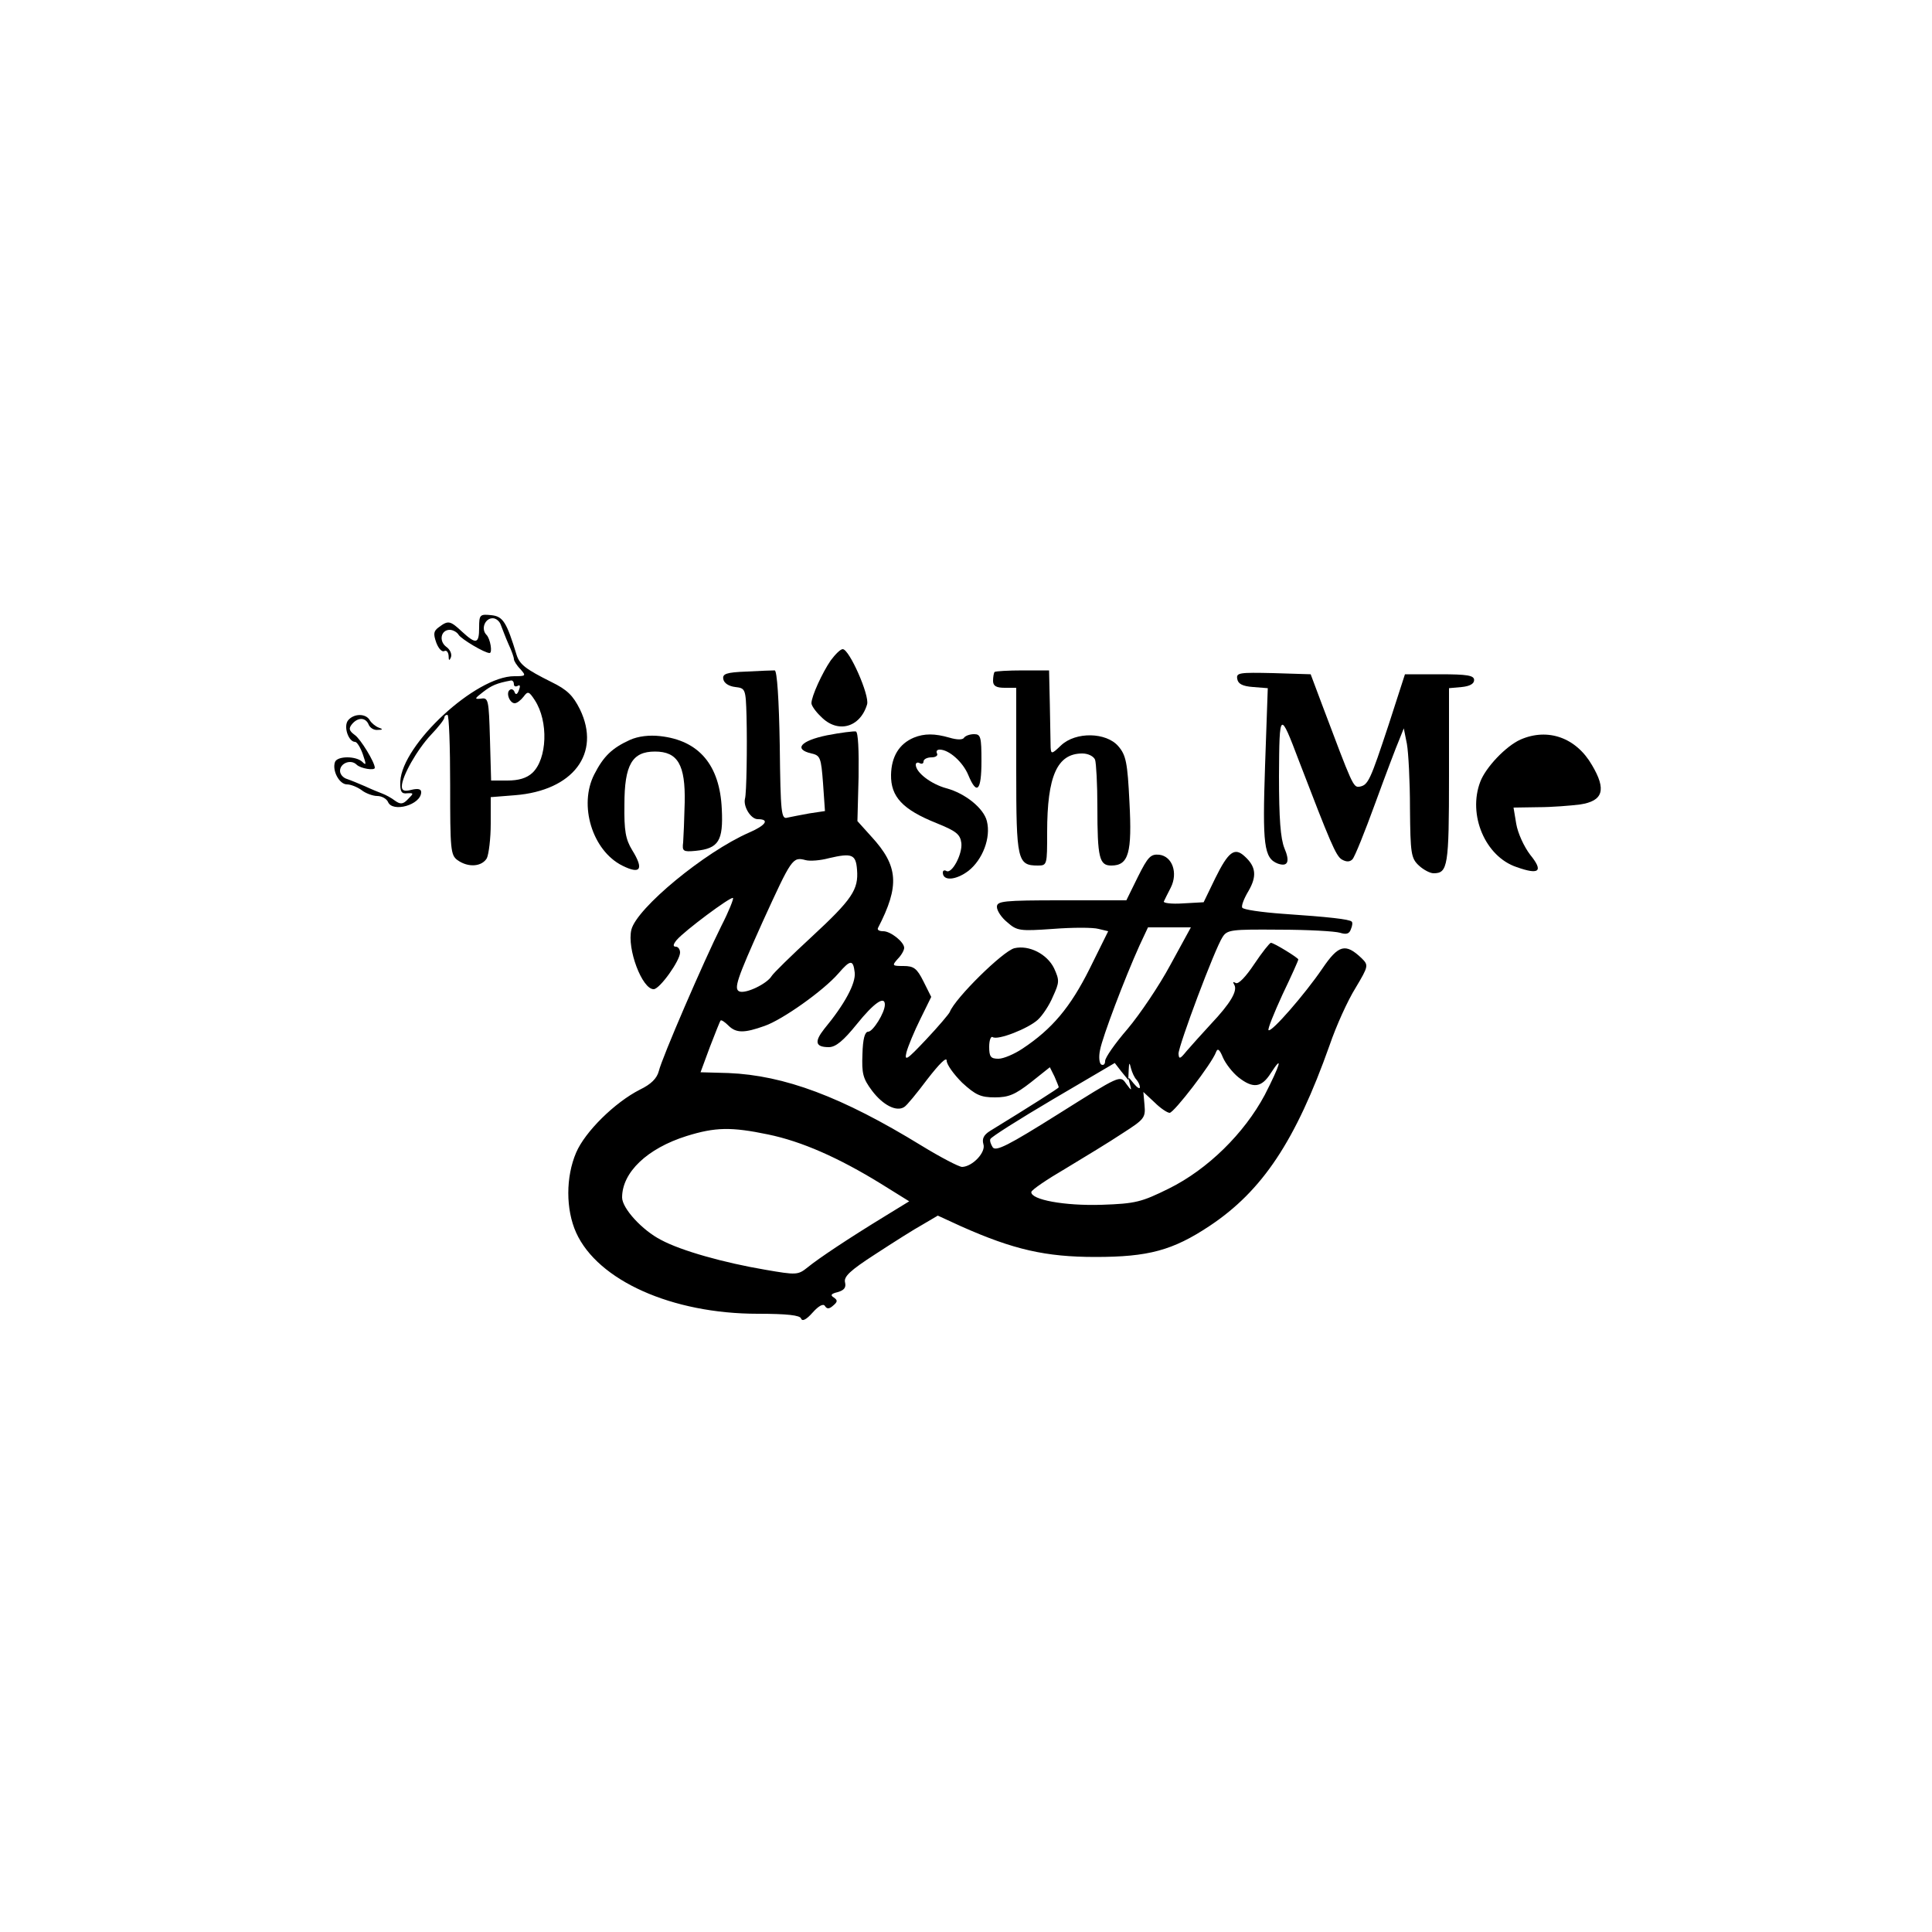 <?xml version="1.0" standalone="no"?>
<!DOCTYPE svg PUBLIC "-//W3C//DTD SVG 20010904//EN"
 "http://www.w3.org/TR/2001/REC-SVG-20010904/DTD/svg10.dtd">
<svg version="1.0" xmlns="http://www.w3.org/2000/svg"
 width="500pt" height="500pt" viewBox="0 0 500 500"
 preserveAspectRatio="xMidYMid meet">
<g transform="translate(0,500) scale(0.1,-0.1)"
fill="#000000" stroke="none">
<path d="M1240 3376 c0 -43 -8 -44 -44 -11 -31 29 -36 30 -60 12 -14 -10 -15
-17 -7 -40 6 -16 15 -25 21 -22 5 3 10 -2 11 -12 0 -13 2 -14 6 -4 3 8 -2 20
-12 27 -20 15 -14 44 9 44 8 0 19 -6 23 -13 7 -11 67 -47 80 -47 8 0 2 37 -8
47 -15 15 -4 43 16 43 9 0 18 -8 21 -17 4 -10 12 -32 20 -50 8 -17 14 -34 14
-39 0 -4 7 -16 17 -26 15 -17 14 -18 -16 -18 -100 0 -290 -176 -295 -272 -1
-27 3 -33 18 -31 17 1 17 0 2 -15 -13 -14 -20 -14 -34 -4 -9 7 -24 15 -32 18
-8 3 -28 11 -45 19 -16 7 -38 16 -47 19 -10 3 -18 12 -18 21 0 20 28 31 43 16
10 -10 47 -16 47 -8 0 14 -37 75 -52 85 -15 11 -16 17 -7 28 15 18 35 18 43
-1 3 -8 13 -15 23 -14 14 0 15 2 3 6 -8 3 -19 12 -23 19 -10 18 -41 18 -56 0
-13 -16 1 -56 18 -56 5 0 14 -15 20 -32 9 -26 9 -30 -1 -20 -16 16 -65 16 -71
0 -8 -22 11 -58 31 -58 10 0 27 -7 38 -15 10 -8 29 -15 40 -15 12 0 24 -7 28
-15 11 -29 86 -8 86 25 0 8 -8 10 -25 6 -19 -5 -25 -2 -25 9 0 26 40 96 76
134 19 20 34 39 34 44 0 4 3 7 8 7 4 0 7 -81 7 -181 0 -167 1 -182 19 -195 28
-20 63 -17 76 5 5 11 10 51 10 89 l0 69 63 5 c150 12 223 108 168 222 -18 36
-33 51 -74 71 -66 33 -82 45 -90 70 -26 85 -35 100 -66 103 -29 3 -31 1 -31
-32z m90 -147 c0 -5 4 -7 10 -4 6 4 7 -1 3 -11 -4 -11 -8 -13 -11 -6 -2 7 -8
10 -12 7 -12 -7 -1 -35 12 -35 6 0 16 8 23 17 11 15 14 14 29 -9 36 -55 32
-152 -6 -188 -15 -14 -36 -20 -65 -20 l-42 0 -3 108 c-3 101 -4 107 -23 104
-18 -2 -17 0 5 17 22 17 35 23 73 30 4 0 7 -4 7 -10z"/>
<path d="M2150 3291 c-22 -32 -50 -93 -50 -111 0 -6 11 -22 25 -35 43 -44 101
-28 119 32 7 23 -46 143 -63 143 -6 0 -19 -13 -31 -29z"/>
<path d="M1932 3262 c-53 -2 -63 -6 -60 -20 2 -10 14 -18 31 -20 26 -3 27 -5
29 -75 2 -80 0 -202 -4 -214 -5 -20 15 -53 33 -53 32 0 21 -16 -23 -35 -114
-50 -290 -195 -304 -251 -12 -49 28 -155 58 -154 16 1 68 74 68 95 0 8 -5 15
-11 15 -8 0 -7 6 2 17 19 23 141 114 146 109 2 -2 -11 -35 -30 -72 -46 -92
-154 -342 -162 -376 -5 -19 -20 -34 -49 -48 -65 -33 -142 -109 -165 -163 -27
-63 -27 -147 0 -207 56 -124 248 -210 470 -210 77 0 109 -4 112 -12 3 -9 14
-3 30 15 16 18 28 24 32 17 5 -8 11 -8 21 1 12 10 12 14 2 21 -10 6 -7 10 10
14 17 5 22 12 19 25 -4 15 13 31 78 73 46 30 101 65 123 77 l39 23 61 -28
c135 -60 218 -79 347 -79 137 0 200 17 295 80 137 91 223 220 311 468 17 50
47 116 67 148 34 57 34 59 16 77 -42 40 -60 35 -102 -27 -45 -66 -132 -166
-139 -159 -3 2 14 44 36 92 23 48 41 88 41 91 0 4 -63 43 -71 43 -3 0 -23 -25
-43 -55 -22 -33 -41 -53 -48 -49 -7 4 -8 3 -4 -4 10 -16 -10 -49 -60 -102 -23
-25 -51 -56 -63 -70 -17 -21 -20 -22 -21 -7 0 21 94 272 114 302 12 19 23 20
147 19 74 0 144 -4 157 -8 16 -5 24 -3 28 9 4 9 5 18 2 20 -6 6 -59 12 -177
20 -56 4 -104 11 -106 16 -3 4 4 23 16 43 22 38 20 63 -10 90 -26 24 -42 12
-76 -57 l-30 -62 -54 -3 c-29 -2 -51 1 -49 5 2 4 10 21 18 36 19 38 4 81 -30
85 -22 2 -29 -5 -55 -57 l-30 -61 -167 0 c-152 0 -168 -2 -168 -17 0 -10 12
-28 27 -40 25 -22 32 -23 118 -17 51 4 104 4 118 0 l25 -6 -48 -97 c-50 -100
-97 -156 -174 -207 -21 -14 -49 -26 -62 -26 -20 0 -24 5 -24 31 0 16 4 28 9
25 13 -9 92 22 117 45 12 11 30 38 39 60 17 37 17 42 3 73 -18 37 -65 61 -103
52 -30 -8 -153 -129 -167 -165 -2 -5 -29 -37 -61 -71 -50 -53 -57 -58 -51 -33
4 15 20 54 36 86 l28 57 -20 40 c-17 34 -25 40 -52 40 -29 0 -30 1 -15 18 10
10 17 23 17 29 0 15 -35 43 -54 43 -10 0 -16 3 -14 8 57 110 53 161 -17 237
l-36 40 3 114 c1 69 -1 116 -7 118 -6 1 -39 -3 -75 -10 -68 -14 -87 -36 -40
-47 23 -5 25 -11 30 -77 l5 -72 -40 -6 c-22 -4 -48 -9 -57 -11 -16 -5 -18 10
-20 187 -2 119 -7 193 -13 194 -5 0 -38 -1 -73 -3z m286 -513 c4 -51 -12 -76
-118 -174 -52 -48 -99 -94 -103 -101 -12 -20 -66 -46 -83 -40 -16 6 -7 32 60
181 75 164 77 168 111 159 11 -3 38 -1 60 5 60 14 70 10 73 -30z m811 -246
c-29 -54 -79 -128 -111 -166 -32 -37 -58 -74 -58 -83 0 -8 -4 -12 -10 -9 -5 3
-7 20 -3 38 6 33 64 186 102 270 l22 47 55 0 56 0 -53 -97z m-817 -20 c3 -28
-26 -82 -79 -146 -26 -33 -23 -47 12 -47 18 0 38 17 72 59 45 56 73 75 73 51
0 -21 -31 -70 -43 -70 -9 0 -14 -19 -15 -58 -2 -50 1 -63 25 -95 28 -37 63
-55 83 -42 6 3 33 36 60 72 31 40 50 59 50 48 0 -10 18 -35 40 -57 35 -32 48
-38 85 -38 35 0 52 7 93 39 l49 39 12 -24 c6 -14 11 -26 11 -28 0 -2 -72 -48
-178 -113 -16 -10 -21 -20 -17 -34 7 -21 -28 -58 -55 -59 -8 0 -56 25 -105 55
-207 127 -355 182 -500 188 l-72 2 24 65 c14 36 26 67 28 69 2 2 11 -4 20 -13
20 -20 41 -20 94 -1 46 16 152 91 191 136 31 36 38 36 42 2z m993 -271 c38
-30 60 -27 84 11 33 51 24 21 -16 -57 -53 -99 -147 -192 -248 -242 -71 -35
-86 -39 -174 -42 -96 -3 -183 13 -182 33 1 6 41 33 89 61 48 29 114 69 147 91
56 36 60 40 57 73 l-3 34 29 -27 c15 -15 33 -27 39 -27 11 0 109 127 120 157
4 11 9 8 18 -14 7 -16 25 -39 40 -51z m-284 18 c1 21 2 22 6 5 3 -11 9 -24 14
-29 5 -6 9 -14 9 -20 0 -5 -7 -1 -16 10 -15 19 -16 19 -10 -1 5 -19 5 -19 -10
1 -15 22 -16 21 -175 -79 -129 -81 -162 -98 -170 -86 -5 8 -8 17 -6 21 1 5 74
51 162 103 l160 94 17 -22 18 -22 1 25z m-933 -166 c87 -18 182 -60 291 -127
l74 -46 -62 -38 c-95 -58 -173 -110 -201 -133 -25 -20 -29 -20 -110 -6 -106
18 -217 49 -269 77 -49 25 -101 82 -101 110 0 65 65 127 167 159 74 23 115 24
211 4z"/>
<path d="M2574 3261 c-2 -2 -4 -13 -4 -23 0 -13 8 -18 30 -18 l30 0 0 -214 c0
-233 3 -246 56 -246 24 0 24 2 24 86 0 146 26 204 91 204 15 0 29 -7 33 -16 3
-9 6 -64 6 -122 0 -132 5 -152 36 -152 45 0 54 33 47 164 -5 103 -9 122 -29
145 -31 36 -110 38 -148 2 -24 -23 -26 -23 -27 -5 0 10 -1 60 -2 109 l-2 90
-68 0 c-38 0 -70 -2 -73 -4z"/>
<path d="M3202 3243 c2 -13 14 -19 41 -21 l38 -3 -7 -200 c-7 -206 -3 -240 33
-254 26 -9 32 5 17 40 -10 25 -14 76 -14 187 1 169 2 170 52 38 81 -211 95
-244 110 -254 12 -7 21 -7 28 0 6 6 32 71 59 145 27 74 55 148 62 164 l12 30
8 -40 c4 -22 8 -97 8 -167 1 -118 3 -129 23 -148 12 -11 29 -20 38 -20 37 0
40 18 40 251 l0 228 33 3 c20 2 32 8 32 18 0 12 -17 15 -89 15 l-90 0 -42
-130 c-48 -145 -53 -157 -76 -161 -16 -2 -18 4 -96 211 l-30 80 -97 3 c-88 2
-96 1 -93 -15z"/>
<path d="M1630 3085 c-46 -21 -68 -42 -92 -89 -41 -80 -5 -197 72 -236 48 -24
57 -10 26 40 -17 28 -21 50 -20 118 0 103 20 137 79 137 59 0 79 -34 77 -132
-1 -43 -3 -89 -4 -103 -3 -23 0 -25 32 -22 60 6 72 26 68 108 -5 114 -59 178
-160 189 -27 3 -56 0 -78 -10z"/>
<path d="M2365 3091 c-38 -16 -58 -49 -59 -96 -1 -57 30 -90 117 -125 52 -21
62 -29 65 -52 3 -29 -25 -81 -39 -72 -5 3 -9 1 -9 -4 0 -23 34 -20 66 4 37 29
59 86 48 129 -8 33 -56 72 -105 85 -40 11 -79 41 -79 61 0 5 5 7 10 4 6 -3 10
-1 10 4 0 6 9 11 21 11 11 0 17 5 14 10 -3 6 0 10 7 10 24 0 60 -32 74 -66 22
-53 34 -41 34 36 0 63 -2 70 -19 70 -11 0 -22 -4 -26 -9 -3 -6 -18 -6 -38 0
-38 11 -65 11 -92 0z"/>
<path d="M3935 3086 c-38 -17 -90 -72 -104 -109 -33 -86 13 -194 94 -221 59
-21 70 -11 35 32 -16 21 -32 56 -36 80 l-7 42 64 1 c35 0 84 4 108 7 60 9 69
38 31 102 -41 71 -114 97 -185 66z"/>
</g>
</svg>
